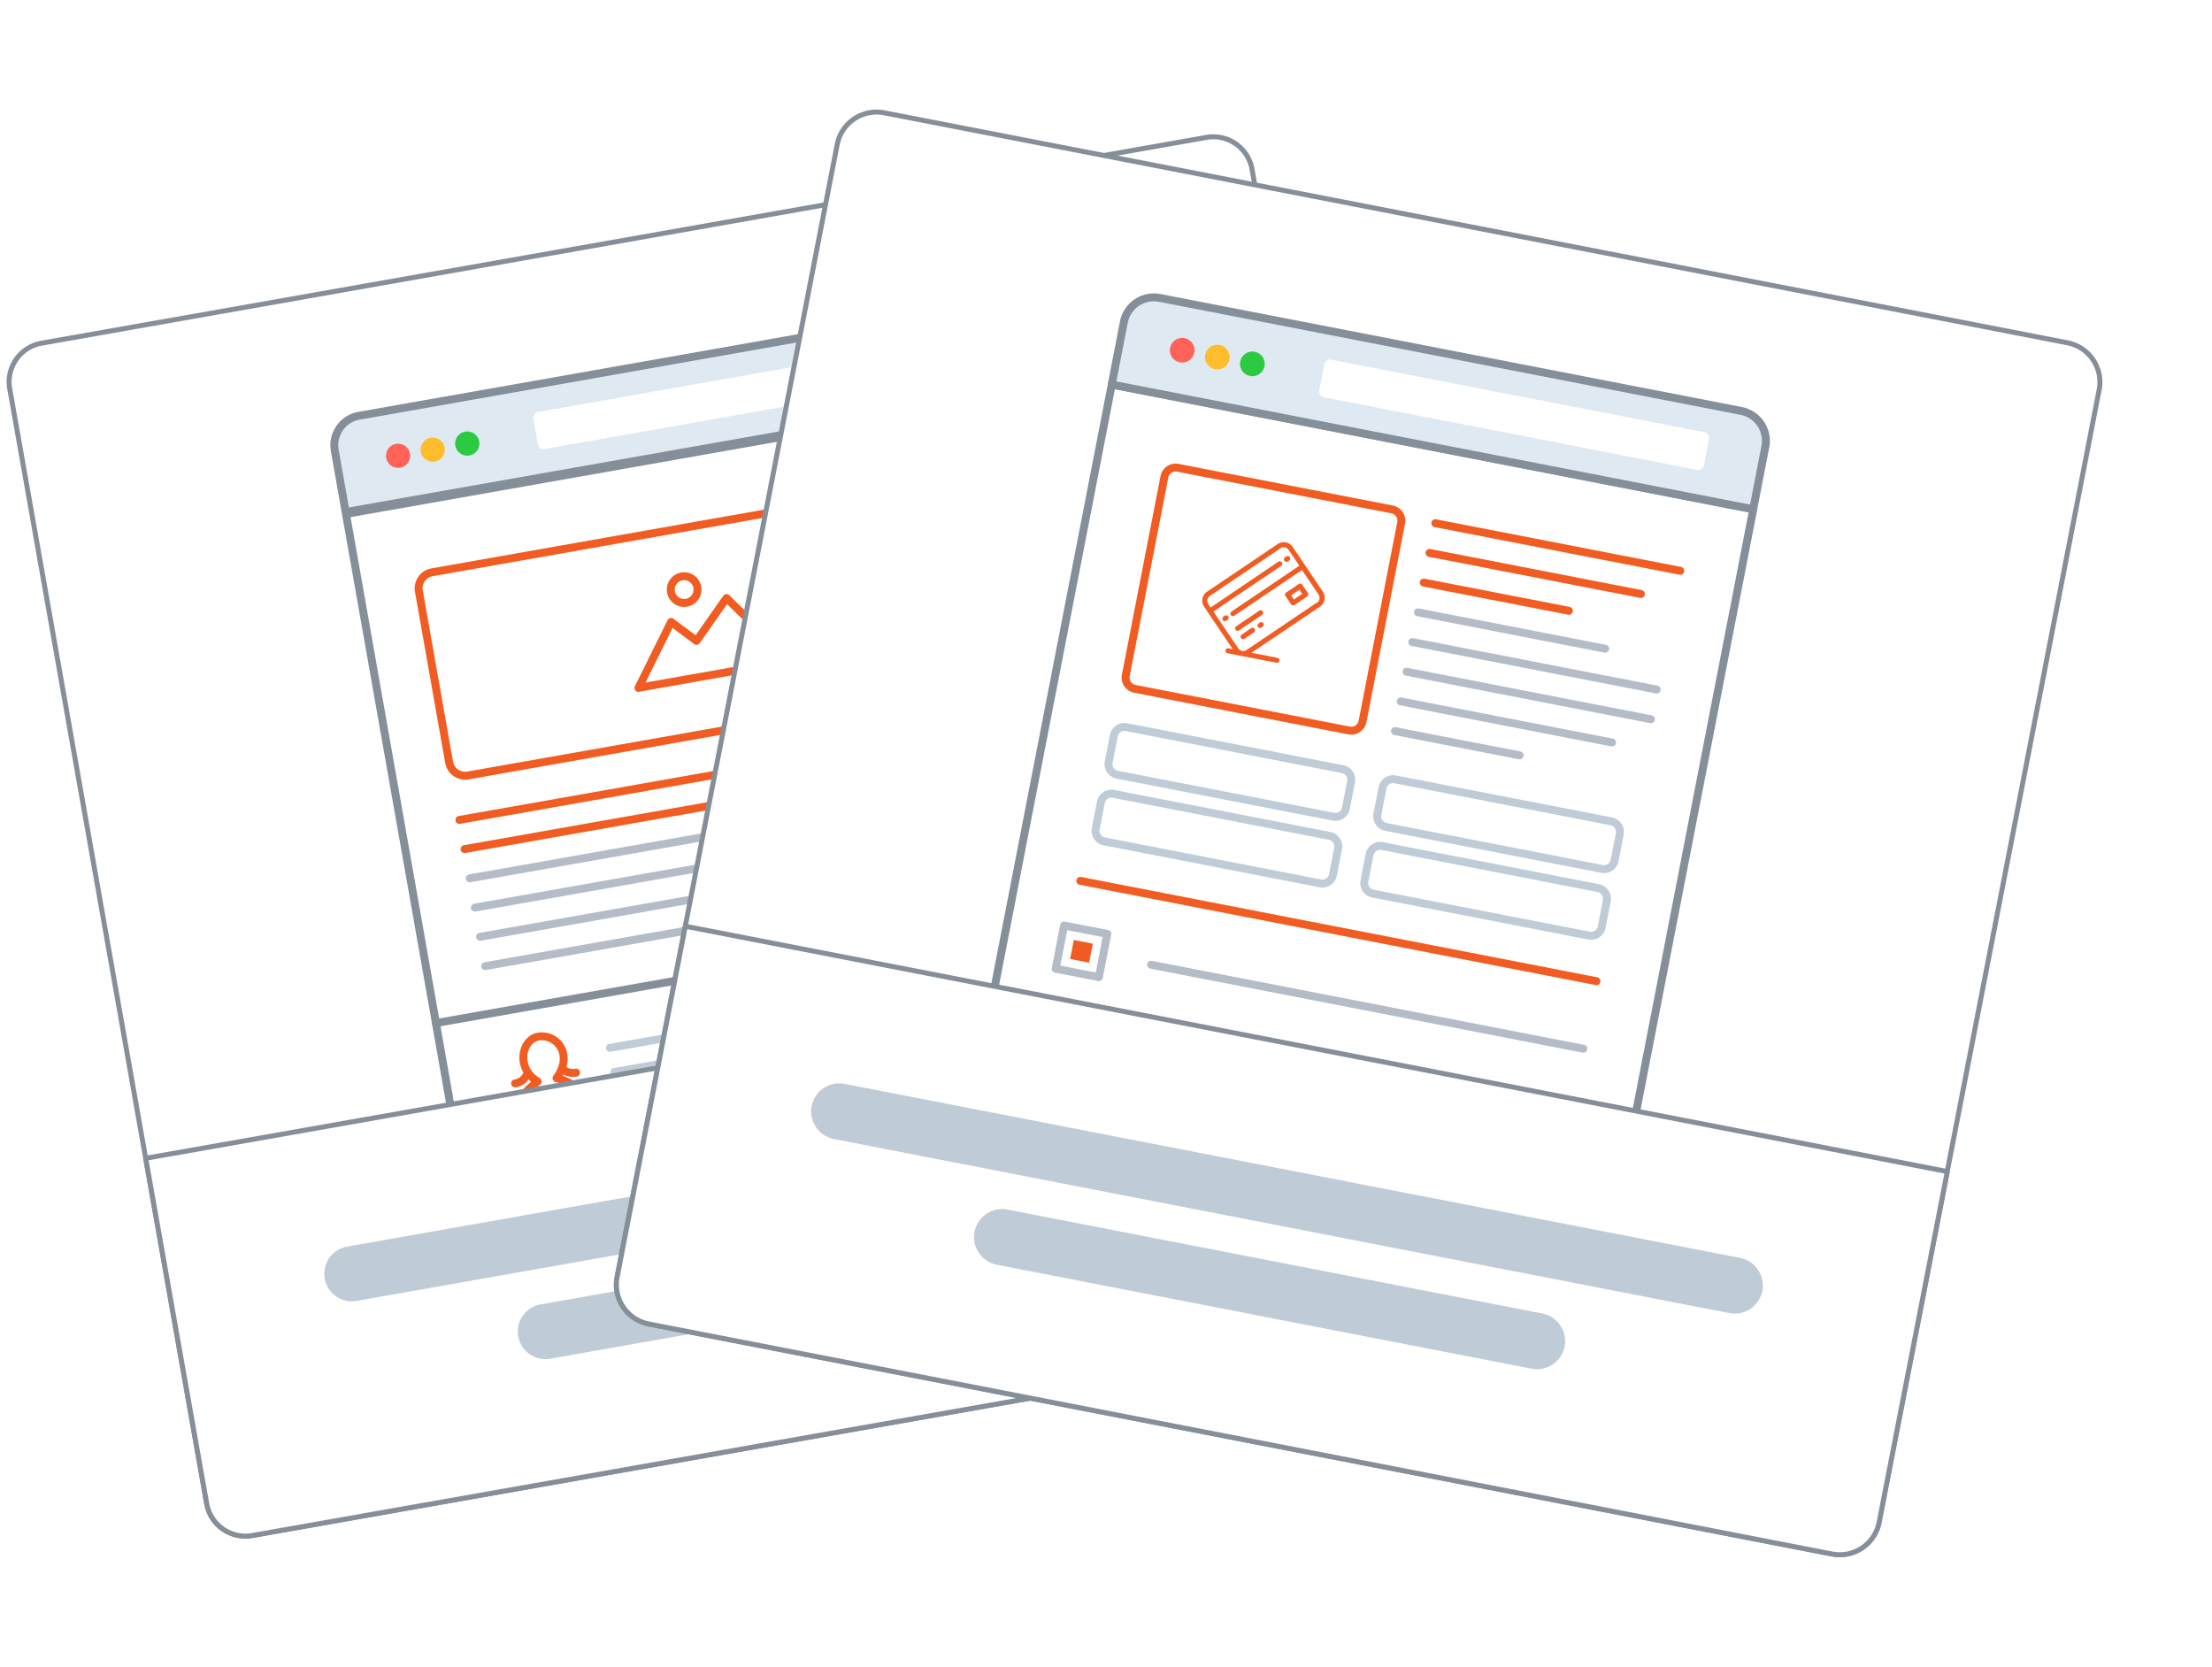 <svg xmlns="http://www.w3.org/2000/svg" xmlns:xlink="http://www.w3.org/1999/xlink" width="315.549" height="237.774" viewBox="0 0 315.549 237.774">
  <defs>
    <filter id="Path_1115" x="71.94" y="0" width="243.609" height="237.774" filterUnits="userSpaceOnUse">
      <feOffset input="SourceAlpha"/>
      <feGaussianBlur stdDeviation="5" result="blur"/>
      <feFlood flood-opacity="0.078"/>
      <feComposite operator="in" in2="blur"/>
      <feComposite in="SourceGraphic"/>
    </filter>
  </defs>
  <g id="New_funnel" data-name="New funnel" transform="translate(-743.54 -441.318)">
    <g id="_4" data-name="4" transform="matrix(0.985, -0.174, 0.174, 0.985, 743.536, 490.964)">
      <path id="Path_1143" data-name="Path 1143" d="M190.949,282.35H359.68a5.612,5.612,0,0,1,5.6,5.6V449.431a5.612,5.612,0,0,1-5.6,5.6H190.949a5.612,5.612,0,0,1-5.589-5.6V287.947a5.612,5.612,0,0,1,5.589-5.6Z" transform="translate(-185 -282)" fill="#fff" fill-rule="evenodd"/>
      <path id="Path_1144" data-name="Path 1144" d="M190.949,282.35H359.68a5.612,5.612,0,0,1,5.6,5.6V449.431a5.612,5.612,0,0,1-5.6,5.6H190.949a5.612,5.612,0,0,1-5.589-5.6V287.947a5.612,5.612,0,0,1,5.589-5.6Z" transform="translate(-185 -282)" fill="none" stroke="#848f99" stroke-linecap="round" stroke-linejoin="round" stroke-width="0.71"/>
      <path id="Path_1145" data-name="Path 1145" stroke="#848f99" d="M335.406,324.21v104.7a4.271,4.271,0,0,1-4.263,4.256H248.193a4.271,4.271,0,0,1-4.263-4.256V324.21Z" fill="#fff" transform="translate(-199.451 -292.328)" stroke-linecap="round" stroke-linejoin="round" stroke-width="1.13" fill-rule="evenodd"/>
      <path id="Path_1146" data-name="Path 1146" d="M275.56,432.45h32.722m-32.7,3.5h36.548" transform="translate(-207.256 -319.035)" fill="none" stroke="#bfcbd6" stroke-linecap="round" stroke-linejoin="round" stroke-width="1.13"/>
      <path id="Path_1147" data-name="Path 1147" d="M255.82,437.792h10.418a7.9,7.9,0,0,0-3.8-3.51c3.058-2.923,1.085-6.358-1.665-6.282-2.373.173-3.766,3.955-1.07,6.282-2.124,1.122-3.337,2.26-3.879,3.51Zm7.615-4.761a2.184,2.184,0,0,0,1.876.957m-6.945-.957a2.185,2.185,0,0,1-1.876.957" transform="translate(-202.385 -317.937)" fill="none" stroke="#f15c22" stroke-linecap="round" stroke-linejoin="round" stroke-width="1.13"/>
      <path id="Path_1148" data-name="Path 1148" d="M319.338,445.88h-32.7m32.7,3.5H282.79" transform="translate(-209.04 -322.349)" fill="none" stroke="#bfcbd6" stroke-linecap="round" stroke-linejoin="round" stroke-width="1.13"/>
      <path id="Path_1149" data-name="Path 1149" d="M318.864,426.25h10.418a7.9,7.9,0,0,0-3.8-3.51c3.051-2.923,1.085-6.358-1.665-6.282-2.373.173-3.766,3.955-1.07,6.282-2.124,1.122-3.337,2.26-3.879,3.51Zm-61.572-88.32H325.8a2.32,2.32,0,0,1,2.313,2.313v24.8a2.32,2.32,0,0,1-2.313,2.313H257.293a2.32,2.32,0,0,1-2.313-2.313v-24.8a2.32,2.32,0,0,1,2.313-2.313Zm34.982,6.779a1.906,1.906,0,1,1-1.906,1.906,1.906,1.906,0,0,1,1.906-1.906Zm-8.851,14.568h22.04l-7.45-10.425-5.273,5.273-3.1-3.292-6.222,8.459h0ZM255,373.386h74.219M255,377.612h59.289" transform="translate(-202.178 -295.714)" fill="none" stroke="#f15c22" stroke-linecap="round" stroke-linejoin="round" stroke-width="1.13"/>
      <path id="Path_1150" data-name="Path 1150" d="M255,396.23h67.319M255,400.471h73.993M255,404.7h48.359M255,408.945h74.822" transform="translate(-202.183 -310.099)" fill="none" stroke="#b4bcc8" stroke-linecap="round" stroke-linejoin="round" stroke-width="1.13"/>
      <line id="Line_73" data-name="Line 73" x2="91.476" transform="translate(44.479 105.618)" fill="none" stroke="#848f99" stroke-linecap="round" stroke-linejoin="round" stroke-width="1.13"/>
      <path id="Path_1151" data-name="Path 1151" stroke="#848f99" d="M248.193,306.34h82.949a4.271,4.271,0,0,1,4.263,4.263v8.926H243.93V310.6a4.271,4.271,0,0,1,4.263-4.263Z" fill="#dfe9f2" transform="translate(-199.451 -287.919)" stroke-linecap="round" stroke-linejoin="round" stroke-width="1.13" fill-rule="evenodd"/>
      <path id="Path_1152" data-name="Path 1152" d="M282.829,311.53h53.188a.829.829,0,0,1,.829.829v3.7a.829.829,0,0,1-.829.829H282.829a.829.829,0,0,1-.829-.829v-3.7a.829.829,0,0,1,.829-.829Z" transform="translate(-208.845 -289.2)" fill="#fff" fill-rule="evenodd"/>
      <path id="Path_1153" data-name="Path 1153" d="M255,312.8a1.725,1.725,0,1,1-1.725,1.725A1.725,1.725,0,0,1,255,312.8Z" transform="translate(-201.758 -289.513)" fill="#ff6259" fill-rule="evenodd"/>
      <path id="Path_1154" data-name="Path 1154" d="M261.655,312.8a1.725,1.725,0,1,1-1.725,1.725,1.725,1.725,0,0,1,1.725-1.725Z" transform="translate(-203.399 -289.513)" fill="#ffbd2d" fill-rule="evenodd"/>
      <path id="Path_1155" data-name="Path 1155" d="M268.295,312.8a1.725,1.725,0,1,1-1.725,1.725,1.725,1.725,0,0,1,1.725-1.725Z" transform="translate(-205.038 -289.513)" fill="#2bca41" fill-rule="evenodd"/>
      <path id="Path_1156" data-name="Path 1156" d="M365.287,437.75v50.024a5.612,5.612,0,0,1-5.6,5.6H190.959a5.612,5.612,0,0,1-5.589-5.6V437.75Z" transform="translate(-185.002 -320.343)" fill="#fff" fill-rule="evenodd"/>
      <path id="Path_1157" data-name="Path 1157" d="M365.287,437.75v50.024a5.612,5.612,0,0,1-5.6,5.6H190.959a5.612,5.612,0,0,1-5.589-5.6V437.75Z" transform="translate(-185.002 -320.343)" fill="none" stroke="#848f99" stroke-linecap="round" stroke-linejoin="round" stroke-width="0.71"/>
      <path id="Path_1158" data-name="Path 1158" d="M218.712,460.85H346.39a3.947,3.947,0,0,1,3.932,3.932h0a3.947,3.947,0,0,1-3.932,3.932H218.712a3.947,3.947,0,0,1-3.932-3.932h0a3.947,3.947,0,0,1,3.932-3.932Z" transform="translate(-192.259 -326.043)" fill="#bfcbd6" fill-rule="evenodd"/>
      <path id="Path_1159" data-name="Path 1159" d="M252.882,478h76.26a3.947,3.947,0,0,1,3.932,3.932h0a3.947,3.947,0,0,1-3.932,3.932h-76.26a3.947,3.947,0,0,1-3.932-3.932h0A3.947,3.947,0,0,1,252.882,478Z" transform="translate(-200.69 -330.274)" fill="#bfcbd6" fill-rule="evenodd"/>
    </g>
    <g id="_3" data-name="3" transform="translate(863.778 455.905) rotate(11)">
      <g transform="matrix(0.98, -0.19, 0.19, 0.98, -120.81, 8.62)" filter="url(#Path_1115)">
        <path id="Path_1115-2" data-name="Path 1115" d="M191.057,282.35H363.049a5.72,5.72,0,0,1,5.7,5.7V452.66a5.72,5.72,0,0,1-5.7,5.7H191.057a5.72,5.72,0,0,1-5.7-5.7V288.055a5.72,5.72,0,0,1,5.7-5.7Z" transform="translate(-7.55 -297.53) rotate(11)" fill="#fff" fill-rule="evenodd"/>
      </g>
      <path id="Path_1116" data-name="Path 1116" d="M191.057,282.35H363.049a5.72,5.72,0,0,1,5.7,5.7V452.66a5.72,5.72,0,0,1-5.7,5.7H191.057a5.72,5.72,0,0,1-5.7-5.7V288.055a5.72,5.72,0,0,1,5.7-5.7Z" transform="translate(-185 -282)" fill="none" stroke="#848f99" stroke-linecap="round" stroke-linejoin="round" stroke-width="0.71"/>
      <path id="Path_1117" data-name="Path 1117" stroke="#848f99" d="M337.161,323.84V430.567a4.354,4.354,0,0,1-4.338,4.338H248.278a4.354,4.354,0,0,1-4.338-4.338V323.84Z" fill="#fff" transform="translate(-198.601 -291.633)" stroke-linecap="round" stroke-linejoin="round" stroke-width="1.13" fill-rule="evenodd"/>
      <path id="Path_1118" data-name="Path 1118" stroke="#848f99" d="M248.276,306.34h84.537a4.354,4.354,0,0,1,4.338,4.338v9.1H243.93v-9.091a4.354,4.354,0,0,1,4.338-4.338h0Z" fill="#dfe9f2" transform="translate(-198.599 -287.57)" stroke-linecap="round" stroke-linejoin="round" stroke-width="1.13" fill-rule="evenodd"/>
      <path id="Path_1119" data-name="Path 1119" d="M282.835,311.53h54.208a.845.845,0,0,1,.845.845v3.77a.845.845,0,0,1-.845.845H282.835a.845.845,0,0,1-.845-.845v-3.77a.845.845,0,0,1,.845-.845Z" transform="translate(-207.436 -288.775)" fill="#fff" fill-rule="evenodd"/>
      <path id="Path_1120" data-name="Path 1120" d="M255.038,312.8a1.758,1.758,0,1,1-1.758,1.758,1.758,1.758,0,0,1,1.758-1.758Z" transform="translate(-200.77 -289.07)" fill="#ff6259" fill-rule="evenodd"/>
      <path id="Path_1121" data-name="Path 1121" d="M261.678,312.8a1.758,1.758,0,1,1-1.758,1.758,1.758,1.758,0,0,1,1.758-1.758Z" transform="translate(-202.311 -289.07)" fill="#ffbd2d" fill-rule="evenodd"/>
      <path id="Path_1122" data-name="Path 1122" d="M268.318,312.8a1.758,1.758,0,1,1-1.758,1.758,1.758,1.758,0,0,1,1.758-1.758Z" transform="translate(-203.853 -289.07)" fill="#2bca41" fill-rule="evenodd"/>
      <path id="Path_1123" data-name="Path 1123" stroke="#bfcbd6" d="M258.3,385.8h31.4a1.536,1.536,0,0,1,1.536,1.536v3.839a1.536,1.536,0,0,1-1.536,1.536H258.3a1.536,1.536,0,0,1-1.536-1.536v-3.839A1.536,1.536,0,0,1,258.3,385.8Z" fill="#fff" transform="translate(-201.578 -306.019)" stroke-linecap="round" stroke-linejoin="round" stroke-width="1.13" fill-rule="evenodd"/>
      <path id="Path_1124" data-name="Path 1124" stroke="#bfcbd6" d="M258.3,398.43h31.4a1.536,1.536,0,0,1,1.536,1.536V403.8a1.536,1.536,0,0,1-1.536,1.536H258.3a1.536,1.536,0,0,1-1.536-1.536v-3.839a1.536,1.536,0,0,1,1.536-1.536Z" fill="#fff" transform="translate(-201.578 -308.952)" stroke-linecap="round" stroke-linejoin="round" stroke-width="1.13" fill-rule="evenodd"/>
      <path id="Path_1125" data-name="Path 1125" stroke="#bfcbd6" d="M309.156,385.8h31.4a1.536,1.536,0,0,1,1.536,1.536v3.839a1.536,1.536,0,0,1-1.536,1.536h-31.4a1.536,1.536,0,0,1-1.536-1.536v-3.839a1.536,1.536,0,0,1,1.536-1.536Z" fill="#fff" transform="translate(-213.386 -306.019)" stroke-linecap="round" stroke-linejoin="round" stroke-width="1.13" fill-rule="evenodd"/>
      <path id="Path_1126" data-name="Path 1126" stroke="#bfcbd6" d="M309.156,398.43h31.4a1.536,1.536,0,0,1,1.536,1.536V403.8a1.536,1.536,0,0,1-1.536,1.536h-31.4a1.536,1.536,0,0,1-1.536-1.536v-3.839a1.536,1.536,0,0,1,1.536-1.536Z" fill="#fff" transform="translate(-213.386 -308.952)" stroke-linecap="round" stroke-linejoin="round" stroke-width="1.13" fill-rule="evenodd"/>
      <line id="Line_72" data-name="Line 72" x2="75.016" transform="translate(54.438 102.562)" fill="none" stroke="#f15c22" stroke-linecap="round" stroke-linejoin="round" stroke-width="1.13"/>
      <path id="Path_1127" data-name="Path 1127" d="M267.665,427.315h62.823M254.42,424.19H260.7v6.281H254.42V424.19Z" transform="translate(-201.034 -314.933)" fill="none" stroke="#b4bcc8" stroke-linecap="round" stroke-linejoin="round" stroke-width="1.13"/>
      <path id="Path_1128" data-name="Path 1128" d="M71.71,144.48h2.764v2.764H71.71V144.48Z" transform="translate(-16.566 -33.464)" fill="#f15c22" fill-rule="evenodd"/>
      <path id="Path_1129" data-name="Path 1129" d="M307.86,337.66h35.6m-35.6,4.315h30.713M307.86,346.29h21.092" transform="translate(-213.442 -294.842)" fill="none" stroke="#f15c22" stroke-linecap="round" stroke-linejoin="round" stroke-width="1.13"/>
      <path id="Path_1130" data-name="Path 1130" d="M307.86,354.53h27.212m-27.2,4.315h35.519m-35.519,4.315h35.519m-35.519,4.315H338.58m-30.713,4.315h18.113" transform="translate(-213.442 -298.759)" fill="none" stroke="#b4bcc8" stroke-linecap="round" stroke-linejoin="round" stroke-width="1.13"/>
      <path id="Path_1131" data-name="Path 1131" stroke="#f15c22" d="M258.445,336.68h31.135a1.643,1.643,0,0,1,1.635,1.635V367.17a1.643,1.643,0,0,1-1.635,1.635H258.445a1.643,1.643,0,0,1-1.635-1.635V338.315a1.643,1.643,0,0,1,1.635-1.635Z" fill="#fff" transform="translate(-201.589 -294.614)" stroke-linecap="round" stroke-linejoin="round" stroke-width="1.13" fill-rule="evenodd"/>
      <path id="Path_1132" data-name="Path 1132" d="M284.724,352.333l-5.413-5.413a1.536,1.536,0,0,0-2.2,0L268.53,355.5a1.536,1.536,0,0,0,0,2.2l.668.668h0l4.484,4.484h-.622a.357.357,0,1,0,0,.714h7.125a.357.357,0,0,0,0-.714H276.4l8.323-8.3a1.536,1.536,0,0,0,0-2.2h0Zm-.507,1.689-8.584,8.584a.837.837,0,0,1-.591.246h0a.837.837,0,0,1-.591-.246l-4.492-4.492,8.239-8.239a.358.358,0,1,0-.507-.507l-8.239,8.254-.415-.415a.845.845,0,0,1,0-1.19l8.584-8.584a.845.845,0,0,1,1.19,0l1.927,1.927-8.254,8.262a.358.358,0,0,0,.507.507l8.239-8.239,2.987,2.987a.845.845,0,0,1,0,1.19h0Z" transform="translate(-204.203 -296.885)" fill="#f15c22" fill-rule="evenodd"/>
      <path id="Path_1133" data-name="Path 1133" d="M278.478,359.828a.353.353,0,0,0-.507,0l-2.8,2.8a.358.358,0,0,0,.507.507l2.8-2.8a.353.353,0,0,0,0-.507Z" transform="translate(-205.827 -299.964)" fill="#f15c22" fill-rule="evenodd"/>
      <path id="Path_1134" data-name="Path 1134" d="M277.62,363.3l-1.152,1.152a.358.358,0,1,0,.507.507l1.152-1.152a.358.358,0,0,0-.507-.507Z" transform="translate(-206.129 -300.77)" fill="#f15c22" fill-rule="evenodd"/>
      <path id="Path_1135" data-name="Path 1135" d="M279.312,361.968l-.154.154a.358.358,0,1,0,.507.507l.154-.154a.358.358,0,1,0-.507-.507Z" transform="translate(-206.754 -300.461)" fill="#f15c22" fill-rule="evenodd"/>
      <path id="Path_1136" data-name="Path 1136" d="M285.13,353.558a.353.353,0,0,0-.507,0l-1.536,1.536a.353.353,0,0,0,0,.507l1.006,1.006a.353.353,0,0,0,.507,0l1.536-1.536a.353.353,0,0,0,0-.507l-1.006-1.006Zm-.768,2.3-.507-.507,1.006-1.006.507.507-1.006,1.006Z" transform="translate(-207.666 -298.508)" fill="#f15c22" fill-rule="evenodd"/>
      <path id="Path_1137" data-name="Path 1137" d="M281.891,349.736a.353.353,0,0,0,.253-.107l.154-.154a.358.358,0,0,0-.507-.507l-.154.154a.353.353,0,0,0,.253.607h0Z" transform="translate(-207.329 -297.443)" fill="#f15c22" fill-rule="evenodd"/>
      <path id="Path_1138" data-name="Path 1138" d="M272.662,361.968l-.154.154a.358.358,0,1,0,.507.507l.154-.154a.358.358,0,1,0-.507-.507Z" transform="translate(-205.21 -300.461)" fill="#f15c22" fill-rule="evenodd"/>
      <path id="Path_1139" data-name="Path 1139" d="M368.764,437.75v50.991a5.72,5.72,0,0,1-5.7,5.7H191.067a5.72,5.72,0,0,1-5.7-5.7V437.75Z" transform="translate(-185.002 -318.081)" fill="#fff" fill-rule="evenodd"/>
      <path id="Path_1140" data-name="Path 1140" d="M368.764,437.75v50.991a5.72,5.72,0,0,1-5.7,5.7H191.067a5.72,5.72,0,0,1-5.7-5.7V437.75Z" transform="translate(-185.002 -318.081)" fill="none" stroke="#848f99" stroke-linecap="round" stroke-linejoin="round" stroke-width="0.71"/>
      <path id="Path_1141" data-name="Path 1141" d="M218.788,460.85H348.933a4.023,4.023,0,0,1,4.008,4.008h0a4.023,4.023,0,0,1-4.008,4.008H218.788a4.023,4.023,0,0,1-4.008-4.008h0a4.023,4.023,0,0,1,4.008-4.008Z" transform="translate(-191.831 -323.444)" fill="#bfcbd6" fill-rule="evenodd"/>
      <path id="Path_1142" data-name="Path 1142" d="M252.958,478h77.734a4.023,4.023,0,0,1,4.008,4.008h0a4.023,4.023,0,0,1-4.008,4.008H252.958a4.023,4.023,0,0,1-4.008-4.008h0A4.023,4.023,0,0,1,252.958,478Z" transform="translate(-199.764 -327.426)" fill="#bfcbd6" fill-rule="evenodd"/>
    </g>
  </g>
</svg>
